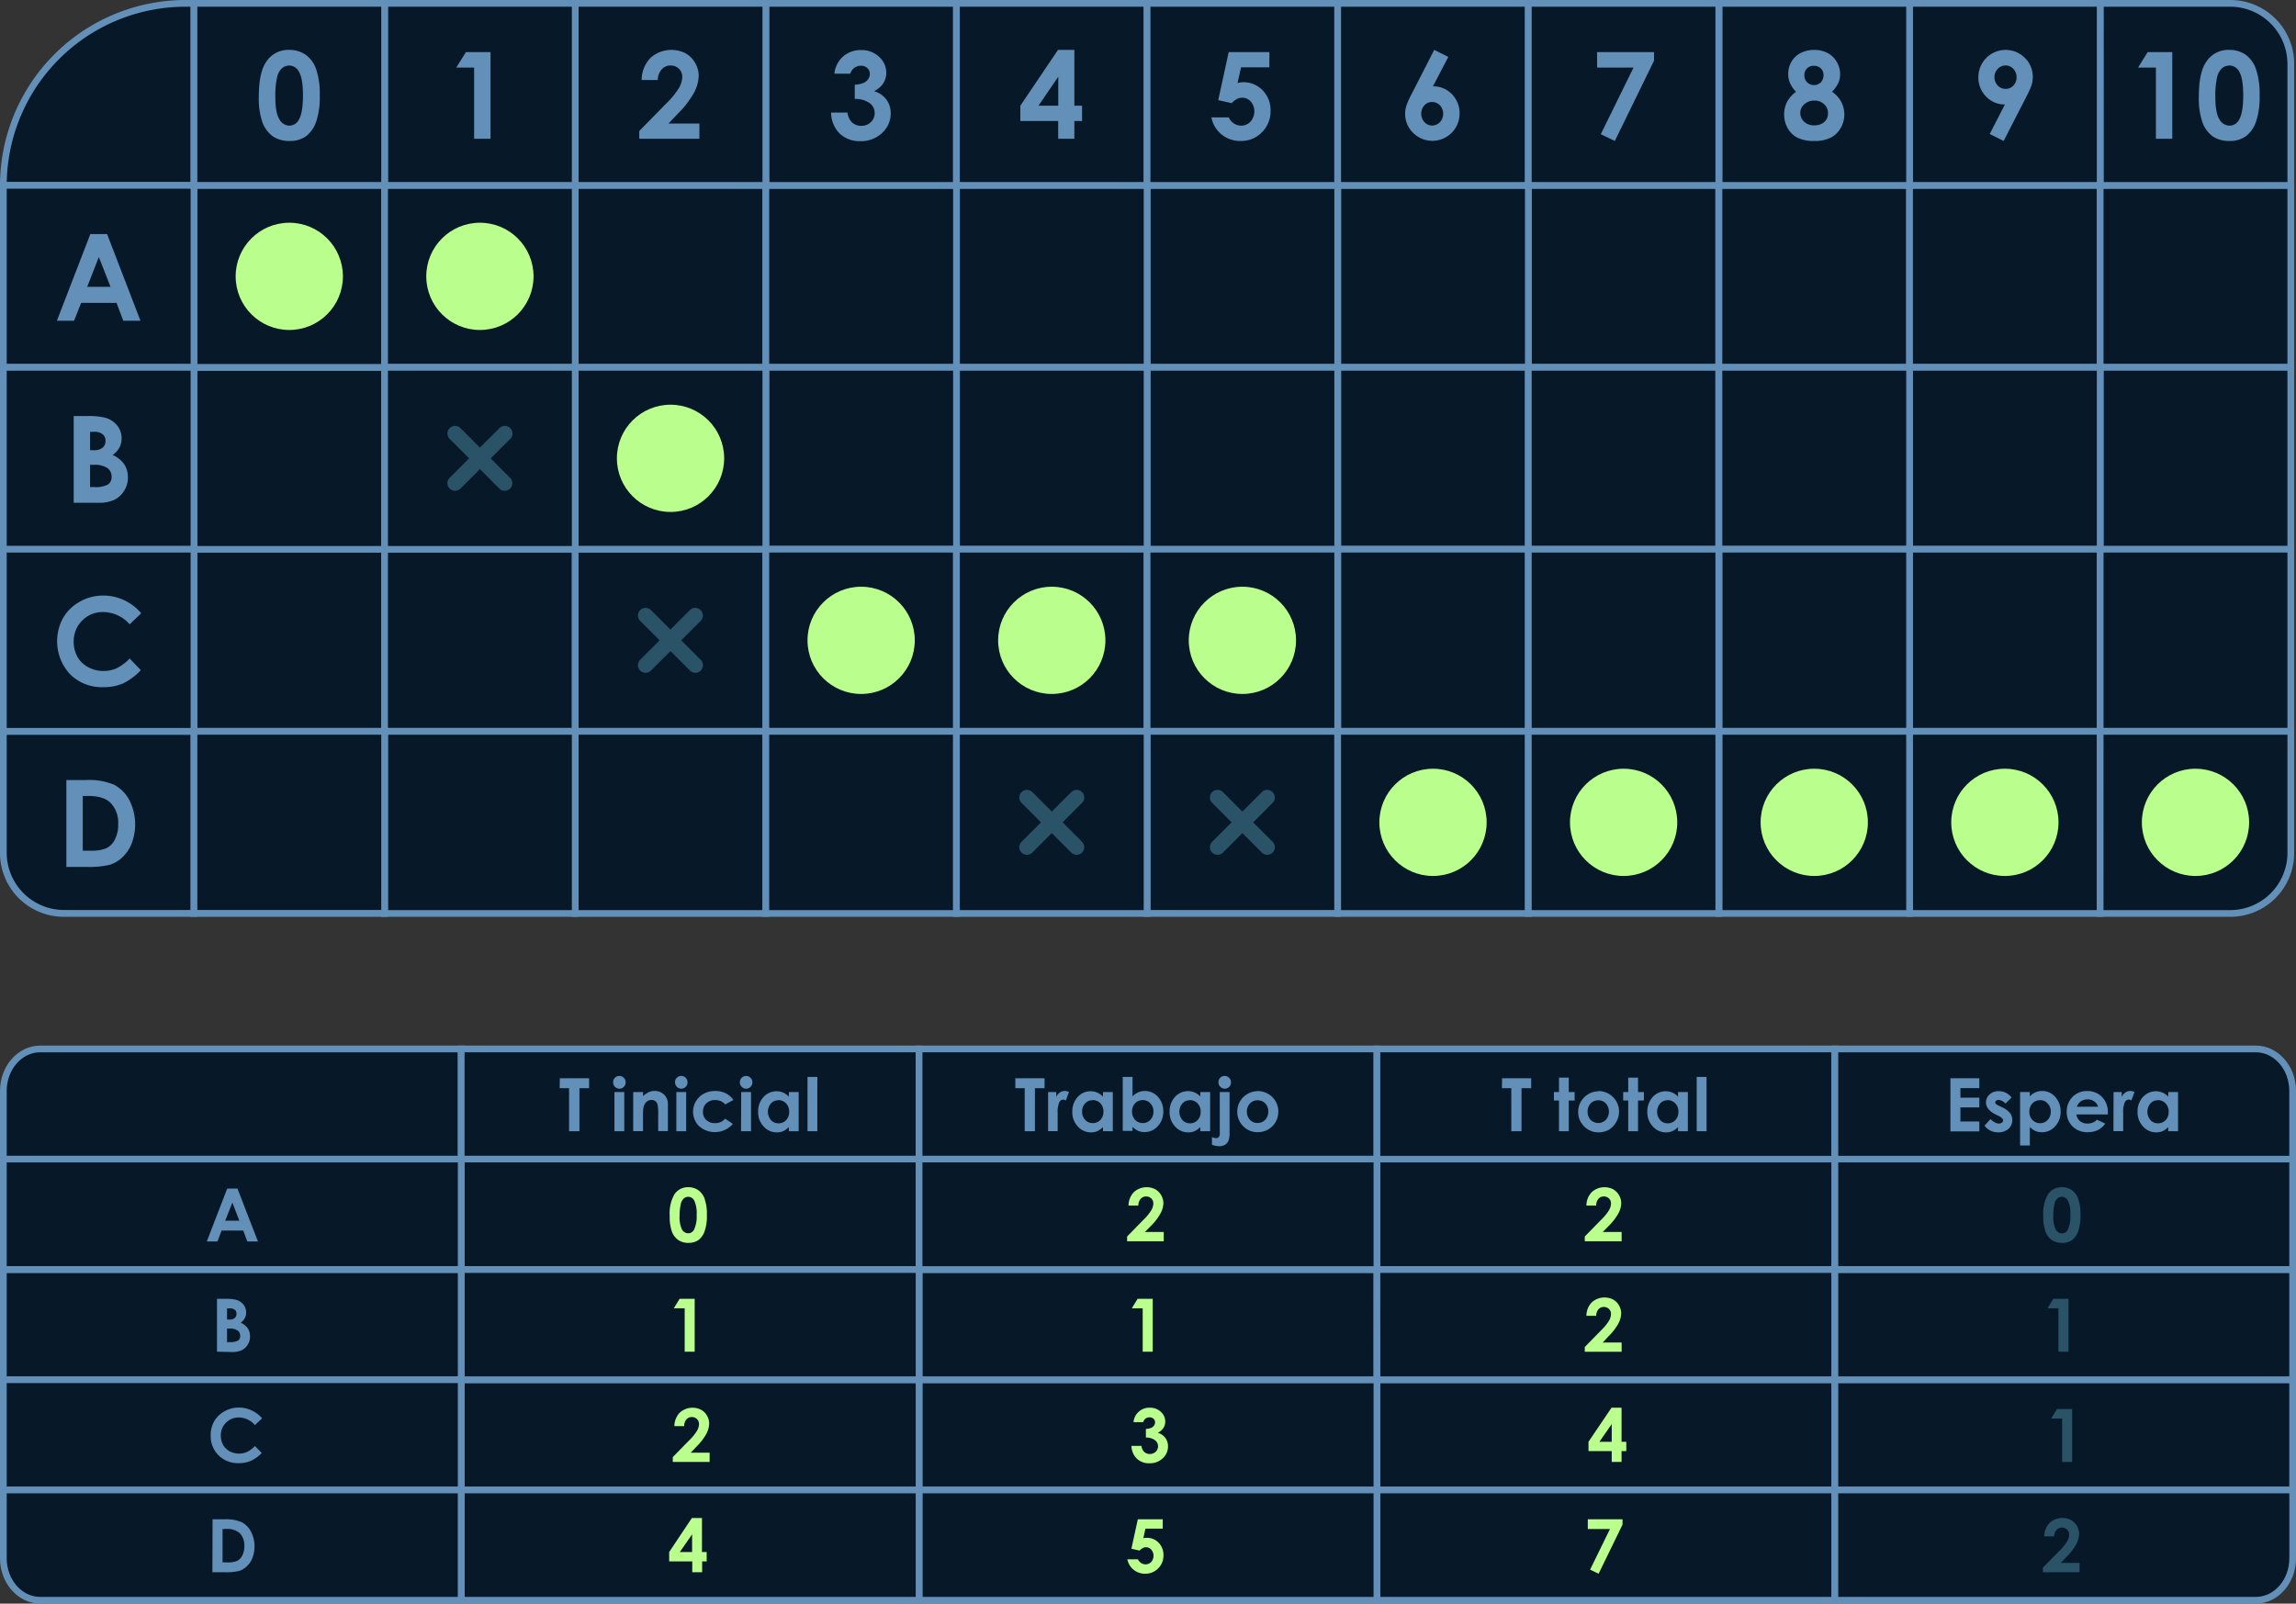 <svg xmlns="http://www.w3.org/2000/svg" viewBox="0 0 560.81 391.8"><rect x="0" y="0" width="560.81" height="391.8" fill="#333333" stroke="none"/><defs><style>.cls-1{fill:#071929;}.cls-2{fill:#6390b8;}.cls-3{fill:#baff8d;}.cls-4{fill:#2a5368;}</style></defs><g id="Capa_2" data-name="Capa 2"><g id="Capa_7" data-name="Capa 7"><rect class="cls-1" x="47.38" y="134.22" width="46.56" height="44.47"/><path class="cls-2" d="M94.76,179.5H46.56V133.4h48.2ZM48.2,177.86H93.12V135H48.2Z"/><rect class="cls-1" x="47.38" y="89.75" width="46.56" height="44.47"/><path class="cls-2" d="M94.76,135H46.56V88.93h48.2ZM48.2,133.4H93.12V90.57H48.2Z"/><rect class="cls-1" x="373.3" y="45.29" width="46.56" height="44.47"/><path class="cls-2" d="M420.68,90.57h-48.2V44.47h48.2Zm-46.56-1.64H419V46.1H374.12Z"/><rect class="cls-1" x="326.74" y="45.29" width="46.56" height="44.47"/><path class="cls-2" d="M374.12,90.57h-48.2V44.47h48.2Zm-46.56-1.64h44.92V46.1H327.56Z"/><rect class="cls-1" x="47.38" y="45.29" width="46.56" height="44.47"/><path class="cls-2" d="M94.76,90.57H46.56V44.47h48.2ZM48.2,88.93H93.12V46.1H48.2Z"/><rect class="cls-1" x="419.86" y="45.29" width="46.56" height="44.47"/><path class="cls-2" d="M467.24,90.57H419V44.47h48.2Zm-46.56-1.64H465.6V46.1H420.68Z"/><rect class="cls-1" x="280.18" y="45.29" width="46.56" height="44.47"/><path class="cls-2" d="M327.56,90.57h-48.2V44.47h48.2ZM281,88.93h44.92V46.1H281Z"/><rect class="cls-1" x="466.42" y="45.29" width="46.56" height="44.47"/><path class="cls-2" d="M513.8,90.57H465.6V44.47h48.2Zm-46.56-1.64h44.92V46.1H467.24Z"/><rect class="cls-1" x="512.98" y="45.29" width="46.56" height="44.47"/><path class="cls-2" d="M560.36,90.57h-48.2V44.47h48.2ZM513.8,88.93h44.92V46.1H513.8Z"/><rect class="cls-1" x="140.5" y="45.29" width="46.56" height="44.47"/><path class="cls-2" d="M187.88,90.57h-48.2V44.47h48.2Zm-46.56-1.64h44.92V46.1H141.32Z"/><rect class="cls-1" x="233.62" y="45.29" width="46.56" height="44.47"/><path class="cls-2" d="M281,90.57H232.8V44.47H281Zm-46.56-1.64h44.92V46.1H234.44Z"/><rect class="cls-1" x="93.94" y="45.29" width="46.56" height="44.47"/><path class="cls-2" d="M141.32,90.57H93.12V44.47h48.2ZM94.76,88.93h44.92V46.1H94.76Z"/><rect class="cls-1" x="187.06" y="45.29" width="46.56" height="44.47"/><path class="cls-2" d="M234.44,90.57h-48.2V44.47h48.2Zm-46.56-1.64H232.8V46.1H187.88Z"/><rect class="cls-1" x="512.98" y="89.75" width="46.56" height="44.47"/><path class="cls-2" d="M560.36,135h-48.2V88.93h48.2ZM513.8,133.4h44.92V90.57H513.8Z"/><rect class="cls-1" x="466.42" y="89.75" width="46.56" height="44.47"/><path class="cls-2" d="M513.8,135H465.6V88.93h48.2Zm-46.56-1.64h44.92V90.57H467.24Z"/><rect class="cls-1" x="326.74" y="89.75" width="46.56" height="44.47"/><path class="cls-2" d="M374.12,135h-48.2V88.93h48.2Zm-46.56-1.64h44.92V90.57H327.56Z"/><rect class="cls-1" x="280.18" y="89.75" width="46.56" height="44.47"/><path class="cls-2" d="M327.56,135h-48.2V88.93h48.2ZM281,133.4h44.92V90.57H281Z"/><rect class="cls-1" x="373.3" y="89.75" width="46.56" height="44.47"/><path class="cls-2" d="M420.68,135h-48.2V88.93h48.2Zm-46.56-1.64H419V90.57H374.12Z"/><rect class="cls-1" x="419.86" y="89.75" width="46.56" height="44.47"/><path class="cls-2" d="M467.24,135H419V88.93h48.2Zm-46.56-1.64H465.6V90.57H420.68Z"/><rect class="cls-1" x="233.62" y="89.75" width="46.56" height="44.47"/><path class="cls-2" d="M281,135H232.8V88.93H281Zm-46.56-1.64h44.92V90.57H234.44Z"/><rect class="cls-1" x="466.42" y="134.22" width="46.56" height="44.47"/><path class="cls-2" d="M513.8,179.5H465.6V133.4h48.2Zm-46.56-1.64h44.92V135H467.24Z"/><rect class="cls-1" x="512.98" y="134.22" width="46.56" height="44.47"/><path class="cls-2" d="M560.36,179.5h-48.2V133.4h48.2Zm-46.56-1.64h44.92V135H513.8Z"/><rect class="cls-1" x="187.06" y="89.75" width="46.56" height="44.47"/><path class="cls-2" d="M234.44,135h-48.2V88.93h48.2Zm-46.56-1.64H232.8V90.57H187.88Z"/><rect class="cls-1" x="93.94" y="134.22" width="46.56" height="44.47"/><path class="cls-2" d="M141.32,179.5H93.12V133.4h48.2Zm-46.56-1.64h44.92V135H94.76Z"/><rect class="cls-1" x="140.5" y="134.22" width="46.56" height="44.47"/><path class="cls-2" d="M187.88,179.5h-48.2V133.4h48.2Zm-46.56-1.64h44.92V135H141.32Z"/><rect class="cls-1" x="140.5" y="89.75" width="46.56" height="44.47"/><path class="cls-2" d="M187.88,135h-48.2V88.93h48.2Zm-46.56-1.64h44.92V90.57H141.32Z"/><rect class="cls-1" x="419.86" y="134.22" width="46.56" height="44.47"/><path class="cls-2" d="M467.24,179.5H419V133.4h48.2Zm-46.56-1.64H465.6V135H420.68Z"/><rect class="cls-1" x="187.06" y="134.22" width="46.56" height="44.47"/><path class="cls-2" d="M234.44,179.5h-48.2V133.4h48.2Zm-46.56-1.64H232.8V135H187.88Z"/><rect class="cls-1" x="93.94" y="89.75" width="46.56" height="44.47"/><path class="cls-2" d="M141.32,135H93.12V88.93h48.2ZM94.76,133.4h44.92V90.57H94.76Z"/><rect class="cls-1" x="326.74" y="134.22" width="46.56" height="44.47"/><path class="cls-2" d="M374.12,179.5h-48.2V133.4h48.2Zm-46.56-1.64h44.92V135H327.56Z"/><rect class="cls-1" x="233.62" y="134.22" width="46.56" height="44.47"/><path class="cls-2" d="M281,179.5H232.8V133.4H281Zm-46.56-1.64h44.92V135H234.44Z"/><rect class="cls-1" x="373.3" y="134.22" width="46.56" height="44.47"/><path class="cls-2" d="M420.68,179.5h-48.2V133.4h48.2Zm-46.56-1.64H419V135H374.12Z"/><rect class="cls-1" x="280.18" y="134.22" width="46.56" height="44.47"/><path class="cls-2" d="M327.56,179.5h-48.2V133.4h48.2ZM281,177.86h44.92V135H281Z"/><rect class="cls-1" x="280.18" y="178.68" width="46.56" height="44.47"/><path class="cls-2" d="M327.56,224h-48.2V177.86h48.2ZM281,222.33h44.92V179.5H281Z"/><rect class="cls-1" x="140.5" y="178.68" width="46.56" height="44.47"/><path class="cls-2" d="M187.88,224h-48.2V177.86h48.2Zm-46.56-1.64h44.92V179.5H141.32Z"/><rect class="cls-1" x="93.94" y="178.68" width="46.56" height="44.47"/><path class="cls-2" d="M141.32,224H93.12V177.86h48.2Zm-46.56-1.64h44.92V179.5H94.76Z"/><rect class="cls-1" x="326.74" y="178.68" width="46.56" height="44.47"/><path class="cls-2" d="M374.12,224h-48.2V177.86h48.2Zm-46.56-1.64h44.92V179.5H327.56Z"/><rect class="cls-1" x="187.06" y="178.68" width="46.56" height="44.47"/><path class="cls-2" d="M234.44,224h-48.2V177.86h48.2Zm-46.56-1.64H232.8V179.5H187.88Z"/><rect class="cls-1" x="466.42" y="178.68" width="46.56" height="44.47"/><path class="cls-2" d="M513.8,224H465.6V177.86h48.2Zm-46.56-1.64h44.92V179.5H467.24Z"/><path class="cls-1" d="M513,178.68v44.47h31.81a14.75,14.75,0,0,0,14.75-14.75V178.68Z"/><path class="cls-2" d="M544.79,224H512.16V177.86h48.2V208.4A15.59,15.59,0,0,1,544.79,224Zm-31-1.64h31a14,14,0,0,0,13.93-13.93V179.5H513.8Z"/><rect class="cls-1" x="419.86" y="178.68" width="46.56" height="44.47"/><path class="cls-2" d="M467.24,224H419V177.86h48.2Zm-46.56-1.64H465.6V179.5H420.68Z"/><rect class="cls-1" x="373.3" y="178.68" width="46.56" height="44.47"/><path class="cls-2" d="M420.68,224h-48.2V177.86h48.2Zm-46.56-1.64H419V179.5H374.12Z"/><rect class="cls-1" x="233.62" y="178.68" width="46.56" height="44.47"/><path class="cls-2" d="M281,224H232.8V177.86H281Zm-46.56-1.64h44.92V179.5H234.44Z"/><path class="cls-1" d="M47.38.82H45.29A44.47,44.47,0,0,0,.82,45.29H47.38Z"/><path class="cls-2" d="M48.2,46.1H0v-.81A45.33,45.33,0,0,1,45.29,0H48.2ZM1.65,44.47H46.56V1.64H45.29A43.68,43.68,0,0,0,1.65,44.47Z"/><rect class="cls-1" x="187.06" y="0.82" width="46.56" height="44.47"/><path class="cls-2" d="M234.44,46.1h-48.2V0h48.2Zm-46.56-1.63H232.8V1.64H187.88Z"/><rect class="cls-1" x="0.82" y="45.29" width="46.56" height="44.47"/><path class="cls-2" d="M48.2,90.57H0V44.47H48.2ZM1.64,88.93H46.56V46.1H1.64Z"/><rect class="cls-1" x="140.5" y="0.82" width="46.56" height="44.47"/><path class="cls-2" d="M187.88,46.1h-48.2V0h48.2Zm-46.56-1.63h44.92V1.64H141.32Z"/><rect class="cls-1" x="93.94" y="0.82" width="46.56" height="44.47"/><path class="cls-2" d="M141.32,46.1H93.12V0h48.2ZM94.76,44.47h44.92V1.64H94.76Z"/><path class="cls-1" d="M.82,178.68V208.4a14.75,14.75,0,0,0,14.75,14.75H47.38V178.68Z"/><path class="cls-2" d="M48.2,224H15.57A15.59,15.59,0,0,1,0,208.4V177.86H48.2ZM1.64,179.5v28.9a14,14,0,0,0,13.93,13.93h31V179.5Z"/><rect class="cls-1" x="47.38" y="178.68" width="46.56" height="44.47"/><path class="cls-2" d="M94.76,224H46.56V177.86h48.2ZM48.2,222.33H93.12V179.5H48.2Z"/><rect class="cls-1" x="0.82" y="89.75" width="46.56" height="44.47"/><path class="cls-2" d="M48.2,135H0V88.93H48.2ZM1.64,133.4H46.56V90.57H1.64Z"/><rect class="cls-1" x="0.82" y="134.22" width="46.56" height="44.47"/><path class="cls-2" d="M48.2,179.5H0V133.4H48.2ZM1.64,177.86H46.56V135H1.64Z"/><rect class="cls-1" x="47.38" y="0.82" width="46.56" height="44.47"/><path class="cls-2" d="M94.76,46.1H46.56V0h48.2ZM48.2,44.47H93.12V1.64H48.2Z"/><rect class="cls-1" x="233.62" y="0.82" width="46.56" height="44.47"/><path class="cls-2" d="M281,46.1H232.8V0H281Zm-46.56-1.63h44.92V1.64H234.44Z"/><path class="cls-1" d="M559.54,45.29V15.57A14.75,14.75,0,0,0,544.79.82H513V45.29Z"/><path class="cls-2" d="M560.36,46.1h-48.2V0h32.63a15.59,15.59,0,0,1,15.57,15.57ZM513.8,44.47h44.92V15.57A14,14,0,0,0,544.79,1.64h-31Z"/><rect class="cls-1" x="466.42" y="0.82" width="46.56" height="44.47"/><path class="cls-2" d="M513.8,46.1H465.6V0h48.2Zm-46.56-1.63h44.92V1.64H467.24Z"/><rect class="cls-1" x="280.18" y="0.82" width="46.56" height="44.47"/><path class="cls-2" d="M327.56,46.1h-48.2V0h48.2ZM281,44.47h44.92V1.64H281Z"/><rect class="cls-1" x="326.74" y="0.82" width="46.56" height="44.47"/><path class="cls-2" d="M374.12,46.1h-48.2V0h48.2Zm-46.56-1.63h44.92V1.64H327.56Z"/><rect class="cls-1" x="419.86" y="0.82" width="46.56" height="44.47"/><path class="cls-2" d="M467.24,46.1H419V0h48.2Zm-46.56-1.63H465.6V1.64H420.68Z"/><rect class="cls-1" x="373.3" y="0.82" width="46.56" height="44.47"/><path class="cls-2" d="M420.68,46.1h-48.2V0h48.2Zm-46.56-1.63H419V1.64H374.12Z"/><path class="cls-2" d="M22.07,57.19h4.09l8.15,21.18H30.12L28.46,74H19.82l-1.73,4.36H13.9Zm2.07,5.61L21.3,70.08H27Z"/><path class="cls-2" d="M18,122.84V101.65h3.33a17.12,17.12,0,0,1,4.24.38,5.65,5.65,0,0,1,3,1.87,4.92,4.92,0,0,1,1.13,3.22,4.72,4.72,0,0,1-.51,2.2,5.61,5.61,0,0,1-1.67,1.85,6.68,6.68,0,0,1,2.83,2.27,5.78,5.78,0,0,1,.89,3.22,6,6,0,0,1-.92,3.25,5.9,5.9,0,0,1-2.38,2.2,9.07,9.07,0,0,1-4,.73Zm4-17.34V110h.88a3.25,3.25,0,0,0,2.19-.62,2.09,2.09,0,0,0,.71-1.68,2,2,0,0,0-.68-1.58A3.09,3.09,0,0,0,23,105.5Zm0,8.06V119h1a6.26,6.26,0,0,0,3.38-.63,2.12,2.12,0,0,0,.88-1.84,2.58,2.58,0,0,0-1-2.17,5.72,5.72,0,0,0-3.41-.79Z"/><path class="cls-2" d="M34.49,149.84l-2.82,2.69a8.73,8.73,0,0,0-6.47-3,7.09,7.09,0,0,0-7.2,7.19,7.63,7.63,0,0,0,.92,3.77A6.61,6.61,0,0,0,21.53,163a7.57,7.57,0,0,0,3.74.93,7.68,7.68,0,0,0,3.21-.65,11.55,11.55,0,0,0,3.19-2.39l2.73,2.85A14.91,14.91,0,0,1,30,167a12.11,12.11,0,0,1-4.77.89,11,11,0,0,1-8.09-3.13A11.84,11.84,0,0,1,15.4,151a10.7,10.7,0,0,1,4.1-4,11.59,11.59,0,0,1,5.76-1.49,12,12,0,0,1,5,1.1A12.16,12.16,0,0,1,34.49,149.84Z"/><path class="cls-2" d="M16.21,190.58H21a15.82,15.82,0,0,1,6.87,1.15,9,9,0,0,1,3.7,3.72A13.09,13.09,0,0,1,32.19,206a9.24,9.24,0,0,1-2.25,3.41,7.87,7.87,0,0,1-3.1,1.87,21.84,21.84,0,0,1-5.78.52H16.21Zm4,3.89v13.37h1.87a9.22,9.22,0,0,0,4-.64,4.8,4.8,0,0,0,2-2.13,7.81,7.81,0,0,0,.79-3.69A7,7,0,0,0,27,196.15q-1.71-1.68-5.46-1.68Z"/><path class="cls-2" d="M113.81,12.72h6V33.91h-4V16.51h-4.36Z"/><path class="cls-2" d="M70.59,12.19a6.94,6.94,0,0,1,4,1.14,7.14,7.14,0,0,1,2.59,3.47,18.51,18.51,0,0,1,.92,6.52,18.48,18.48,0,0,1-.93,6.57,7.41,7.41,0,0,1-2.5,3.45,6.78,6.78,0,0,1-4,1.1,7,7,0,0,1-4-1.11A7.29,7.29,0,0,1,64.14,30a17.79,17.79,0,0,1-.92-6.44c0-3.89.6-6.7,1.8-8.45A6.4,6.4,0,0,1,70.59,12.19Zm.1,3.83a2.77,2.77,0,0,0-1.81.65,4.26,4.26,0,0,0-1.21,2.26,19.58,19.58,0,0,0-.42,4.68q0,4,1,5.55a2.84,2.84,0,0,0,2.48,1.54A2.64,2.64,0,0,0,73,29.24q1-1.75,1-5.88t-.94-5.76A2.78,2.78,0,0,0,70.69,16Z"/><path class="cls-2" d="M160.66,19.55h-3.93a7.74,7.74,0,0,1,2.15-5.4A7.63,7.63,0,0,1,167.41,13a6.12,6.12,0,0,1,2.36,2.35,6.17,6.17,0,0,1,.89,3.12,9.18,9.18,0,0,1-1.08,4.06,22,22,0,0,1-3.92,5.14l-2.38,2.51h7.55v3.73H156.15V32l6.56-6.69a19.55,19.55,0,0,0,3.16-3.86,5.75,5.75,0,0,0,.78-2.65,2.72,2.72,0,0,0-.81-2,2.87,2.87,0,0,0-2.1-.8,2.77,2.77,0,0,0-2.16,1A4,4,0,0,0,160.66,19.55Z"/><path class="cls-2" d="M207.68,18h-3.87a6.4,6.4,0,0,1,1.68-3.77,6.48,6.48,0,0,1,4.86-2,6.17,6.17,0,0,1,4.37,1.65,5.25,5.25,0,0,1,1.76,3.94,4.57,4.57,0,0,1-.77,2.57,5.47,5.47,0,0,1-2.24,1.89,5.68,5.68,0,0,1,3,2,5.47,5.47,0,0,1,1.09,3.38,6.36,6.36,0,0,1-2.11,4.83,7.48,7.48,0,0,1-5.35,2,7,7,0,0,1-5-1.86A7.31,7.31,0,0,1,203,27.5h4a4,4,0,0,0,1.14,2.44,3.23,3.23,0,0,0,2.24.8,3.2,3.2,0,0,0,2.34-.91,3,3,0,0,0,.93-2.22,3,3,0,0,0-1.25-2.43,5.86,5.86,0,0,0-3.62-1V20.7a6.81,6.81,0,0,0,2.17-.45,2.69,2.69,0,0,0,1.11-.93,2.26,2.26,0,0,0,.4-1.26,1.9,1.9,0,0,0-.61-1.43,2.2,2.2,0,0,0-1.58-.57A2.7,2.7,0,0,0,207.68,18Z"/><path class="cls-2" d="M258.42,12.19h4V25.83h1.88v3.73h-1.88v4.35h-3.95V29.56h-9.25V25.83Zm.07,13.64v-7.1l-4.84,7.1Z"/><path class="cls-2" d="M300.12,12.72h9.93v3.73h-6.92l-.86,3.85a4.74,4.74,0,0,1,.71-.15,3.85,3.85,0,0,1,.66-.06,6.4,6.4,0,0,1,4.79,2,6.94,6.94,0,0,1,1.91,5,7.17,7.17,0,0,1-2.11,5.23,7,7,0,0,1-5.14,2.12,7.09,7.09,0,0,1-7.2-5.76h4.23a3.68,3.68,0,0,0,1.29,1.5,3.27,3.27,0,0,0,1.77.52,3.05,3.05,0,0,0,2.27-1,3.76,3.76,0,0,0,.07-4.89,2.8,2.8,0,0,0-3.41-.61,4.83,4.83,0,0,0-1.27,1l-3.28-.73Z"/><path class="cls-2" d="M350.31,12.19l3.44,1.72L350,21.1A6.19,6.19,0,0,1,354.62,23a6.6,6.6,0,0,1,1.89,4.8,6.65,6.65,0,0,1-11.39,4.62,6.45,6.45,0,0,1-1.91-4.58,6.78,6.78,0,0,1,.3-2,20.3,20.3,0,0,1,1.36-3Zm-.5,12.73a2.5,2.5,0,0,0-1.89.81,3.08,3.08,0,0,0,0,4.1,2.48,2.48,0,0,0,1.86.84,2.62,2.62,0,0,0,1.93-.82,3.07,3.07,0,0,0,0-4.12A2.64,2.64,0,0,0,349.81,24.92Z"/><path class="cls-2" d="M390.09,12.72H404v2.12l-9.57,19.6L391,32.79l8-16.28h-8.89Z"/><path class="cls-2" d="M447.48,22.42a6.61,6.61,0,0,1,2.1,8.89,5.89,5.89,0,0,1-2.46,2.34,8.56,8.56,0,0,1-3.93.79,9.13,9.13,0,0,1-4.08-.76,5.79,5.79,0,0,1-2.42-2.29,6.71,6.71,0,0,1-.9-3.46,6.45,6.45,0,0,1,.72-3.05,7.44,7.44,0,0,1,2.19-2.46,6.85,6.85,0,0,1-1.44-2.05,5.64,5.64,0,0,1-.48-2.3,5.87,5.87,0,0,1,.8-3,5.52,5.52,0,0,1,2.24-2.12,7.11,7.11,0,0,1,3.33-.75,6.8,6.8,0,0,1,3.27.76,5.58,5.58,0,0,1,2.22,2.17,5.92,5.92,0,0,1,.82,3,5.27,5.27,0,0,1-.43,2.11A8.17,8.17,0,0,1,447.48,22.42Zm-4.31,2.15a3.54,3.54,0,0,0-2.44.89,2.71,2.71,0,0,0-1,2.11,2.86,2.86,0,0,0,.94,2.17,3.42,3.42,0,0,0,2.46.88,3.53,3.53,0,0,0,2.46-.82,2.77,2.77,0,0,0,.91-2.14,2.86,2.86,0,0,0-.95-2.2A3.34,3.34,0,0,0,443.17,24.57ZM443,16.08a2.18,2.18,0,0,0-1.64.65,2.28,2.28,0,0,0-.64,1.67,2.35,2.35,0,0,0,.68,1.71,2.4,2.4,0,0,0,3.35,0,2.45,2.45,0,0,0,.65-1.76,2.18,2.18,0,0,0-.66-1.65A2.38,2.38,0,0,0,443,16.08Z"/><path class="cls-2" d="M489.4,34.44,486,32.74l3.71-7.22a6.2,6.2,0,0,1-4.59-1.92,6.59,6.59,0,0,1-1.89-4.79,6.65,6.65,0,0,1,11.39-4.63,6.44,6.44,0,0,1,1.9,4.58,6.76,6.76,0,0,1-.29,2,20.77,20.77,0,0,1-1.36,3Zm.51-12.73a2.43,2.43,0,0,0,1.88-.82,2.87,2.87,0,0,0,.77-2,2.9,2.9,0,0,0-.8-2.07,2.53,2.53,0,0,0-1.87-.83,2.61,2.61,0,0,0-1.93.83,2.82,2.82,0,0,0-.8,2.06,2.86,2.86,0,0,0,.78,2A2.6,2.6,0,0,0,489.91,21.71Z"/><path class="cls-2" d="M524.59,12.72h6V33.91h-4V16.51h-4.36Z"/><path class="cls-2" d="M544.45,12.19a6.94,6.94,0,0,1,4,1.14A7.14,7.14,0,0,1,551,16.8a18.51,18.51,0,0,1,.92,6.52,18.48,18.48,0,0,1-.93,6.57,7.41,7.41,0,0,1-2.5,3.45,6.78,6.78,0,0,1-4,1.1,7,7,0,0,1-4-1.11A7.23,7.23,0,0,1,538,30a17.79,17.79,0,0,1-.92-6.44c0-3.89.6-6.7,1.8-8.45A6.4,6.4,0,0,1,544.45,12.19Zm.1,3.83a2.77,2.77,0,0,0-1.81.65,4.26,4.26,0,0,0-1.21,2.26,19.58,19.58,0,0,0-.42,4.68q0,4,1,5.55a2.84,2.84,0,0,0,2.48,1.54,2.64,2.64,0,0,0,2.33-1.46q1-1.75,1-5.88T547,17.6A2.78,2.78,0,0,0,544.55,16Z"/><circle class="cls-3" cx="70.66" cy="67.52" r="13.1"/><circle class="cls-3" cx="117.22" cy="67.52" r="13.1"/><circle class="cls-3" cx="163.78" cy="111.98" r="13.1"/><circle class="cls-3" cx="210.34" cy="156.45" r="13.1"/><circle class="cls-3" cx="256.9" cy="156.45" r="13.1"/><circle class="cls-3" cx="303.46" cy="156.45" r="13.1"/><circle class="cls-3" cx="350.02" cy="200.92" r="13.1"/><circle class="cls-3" cx="396.58" cy="200.92" r="13.1"/><circle class="cls-3" cx="443.14" cy="200.92" r="13.1"/><circle class="cls-3" cx="489.7" cy="200.92" r="13.1"/><circle class="cls-3" cx="536.26" cy="200.92" r="13.1"/><path class="cls-4" d="M124.6,119.37h0a1.87,1.87,0,0,1-2.63,0l-4.75-4.76-4.75,4.76a1.87,1.87,0,0,1-2.63,0h0a1.85,1.85,0,0,1,0-2.63l4.75-4.76-4.75-4.75a1.85,1.85,0,0,1,0-2.63h0a1.87,1.87,0,0,1,2.63,0l4.75,4.76L122,104.6a1.87,1.87,0,0,1,2.63,0h0a1.85,1.85,0,0,1,0,2.63L119.85,112l4.75,4.76A1.85,1.85,0,0,1,124.6,119.37Z"/><path class="cls-4" d="M171.16,163.83h0a1.85,1.85,0,0,1-2.63,0l-4.75-4.75L159,163.83a1.85,1.85,0,0,1-2.63,0h0a1.85,1.85,0,0,1,0-2.63l4.75-4.75-4.75-4.75a1.85,1.85,0,0,1,0-2.63h0a1.85,1.85,0,0,1,2.63,0l4.75,4.75,4.75-4.75a1.85,1.85,0,0,1,2.63,0h0a1.85,1.85,0,0,1,0,2.63l-4.75,4.75,4.75,4.75A1.85,1.85,0,0,1,171.16,163.83Z"/><path class="cls-4" d="M264.28,208.3h0a1.87,1.87,0,0,1-2.63,0l-4.75-4.76-4.75,4.76a1.87,1.87,0,0,1-2.63,0h0a1.85,1.85,0,0,1,0-2.63l4.75-4.75-4.75-4.76a1.85,1.85,0,0,1,0-2.63h0a1.87,1.87,0,0,1,2.63,0l4.75,4.76,4.75-4.76a1.87,1.87,0,0,1,2.63,0h0a1.85,1.85,0,0,1,0,2.63l-4.75,4.76,4.75,4.75A1.85,1.85,0,0,1,264.28,208.3Z"/><path class="cls-4" d="M310.84,208.3h0a1.87,1.87,0,0,1-2.63,0l-4.75-4.76-4.75,4.76a1.87,1.87,0,0,1-2.63,0h0a1.85,1.85,0,0,1,0-2.63l4.75-4.75-4.75-4.76a1.85,1.85,0,0,1,0-2.63h0a1.87,1.87,0,0,1,2.63,0l4.75,4.76,4.75-4.76a1.87,1.87,0,0,1,2.63,0h0a1.85,1.85,0,0,1,0,2.63l-4.75,4.76,4.75,4.75A1.85,1.85,0,0,1,310.84,208.3Z"/><rect class="cls-1" x="336.32" y="283.22" width="111.83" height="26.94"/><path class="cls-2" d="M449,311H335.5V282.4H449Zm-111.84-1.64h110.2V284H337.14Z"/><path class="cls-1" d="M112.65,256.28H9.82c-5,0-9,4.59-9,10.24v16.7H112.65Z"/><path class="cls-2" d="M113.47,284H0V266.52c0-6.1,4.41-11.06,9.82-11.06H113.47ZM1.64,282.4H111.83V257.1H9.82c-4.51,0-8.18,4.23-8.18,9.42Z"/><rect class="cls-1" x="112.65" y="256.28" width="111.83" height="26.94"/><path class="cls-2" d="M225.31,284H111.83V255.46H225.31ZM113.47,282.4h110.2V257.1H113.47Z"/><rect class="cls-1" x="224.49" y="256.28" width="111.83" height="26.94"/><path class="cls-2" d="M337.14,284H223.67V255.46H337.14ZM225.31,282.4H335.5V257.1H225.31Z"/><rect class="cls-1" x="336.32" y="256.28" width="111.83" height="26.94"/><path class="cls-2" d="M449,284H335.5V255.46H449ZM337.14,282.4h110.2V257.1H337.14Z"/><rect class="cls-1" x="336.32" y="337.1" width="111.83" height="26.94"/><path class="cls-2" d="M449,364.86H335.5V336.28H449Zm-111.84-1.64h110.2v-25.3H337.14Z"/><rect class="cls-1" x="224.49" y="337.1" width="111.83" height="26.94"/><path class="cls-2" d="M337.14,364.86H223.67V336.28H337.14Zm-111.83-1.64H335.5v-25.3H225.31Z"/><rect class="cls-1" x="112.65" y="283.22" width="111.83" height="26.94"/><path class="cls-2" d="M225.31,311H111.83V282.4H225.31Zm-111.84-1.64h110.2V284H113.47Z"/><rect class="cls-1" x="224.49" y="310.16" width="111.83" height="26.94"/><path class="cls-2" d="M337.14,337.92H223.67V309.34H337.14Zm-111.83-1.64H335.5V311H225.31Z"/><rect class="cls-1" x="224.49" y="283.22" width="111.83" height="26.94"/><path class="cls-2" d="M337.14,311H223.67V282.4H337.14Zm-111.83-1.64H335.5V284H225.31Z"/><rect class="cls-1" x="112.65" y="337.1" width="111.83" height="26.94"/><path class="cls-2" d="M225.31,364.86H111.83V336.28H225.31Zm-111.84-1.64h110.2v-25.3H113.47Z"/><rect class="cls-1" x="112.65" y="310.16" width="111.83" height="26.94"/><path class="cls-2" d="M225.31,337.92H111.83V309.34H225.31Zm-111.84-1.64h110.2V311H113.47Z"/><rect class="cls-1" x="336.32" y="310.16" width="111.83" height="26.94"/><path class="cls-2" d="M449,337.92H335.5V309.34H449Zm-111.84-1.64h110.2V311H337.14Z"/><rect class="cls-1" x="336.32" y="364.04" width="111.83" height="26.94"/><path class="cls-2" d="M449,391.8H335.5V363.22H449Zm-111.84-1.64h110.2v-25.3H337.14Z"/><rect class="cls-1" x="448.16" y="337.1" width="111.83" height="26.94"/><path class="cls-2" d="M560.81,364.86H447.34V336.28H560.81ZM449,363.22H559.17v-25.3H449Z"/><path class="cls-1" d="M448.16,391H551c5,0,9-4.58,9-10.24V364H448.16Z"/><path class="cls-2" d="M551,391.8H447.34V363.22H560.81v17.52C560.81,386.84,556.41,391.8,551,391.8Zm-102-1.64H551c4.51,0,8.18-4.22,8.18-9.42V364.86H449Z"/><rect class="cls-1" x="448.16" y="310.16" width="111.83" height="26.94"/><path class="cls-2" d="M560.81,337.92H447.34V309.34H560.81ZM449,336.28H559.17V311H449Z"/><rect class="cls-1" x="448.16" y="283.22" width="111.83" height="26.94"/><path class="cls-2" d="M560.81,311H447.34V282.4H560.81ZM449,309.34H559.17V284H449Z"/><path class="cls-1" d="M448.16,256.28v26.94H560v-16.7c0-5.65-4-10.24-9-10.24Z"/><path class="cls-2" d="M560.81,284H447.34V255.46H551c5.42,0,9.82,5,9.82,11.06ZM449,282.4H559.17V266.52c0-5.19-3.67-9.42-8.18-9.42H449Z"/><rect class="cls-1" x="224.49" y="364.04" width="111.83" height="26.94"/><path class="cls-2" d="M337.14,391.8H223.67V363.22H337.14Zm-111.83-1.64H335.5v-25.3H225.31Z"/><rect class="cls-1" x="0.82" y="310.16" width="111.83" height="26.94"/><path class="cls-2" d="M113.47,337.92H0V309.34H113.47ZM1.64,336.28H111.83V311H1.64Z"/><rect class="cls-1" x="0.82" y="337.1" width="111.83" height="26.94"/><path class="cls-2" d="M113.47,364.86H0V336.28H113.47ZM1.64,363.22H111.83v-25.3H1.64Z"/><rect class="cls-1" x="0.82" y="283.22" width="111.83" height="26.94"/><path class="cls-2" d="M113.47,311H0V282.4H113.47ZM1.64,309.34H111.83V284H1.64Z"/><rect class="cls-1" x="112.65" y="364.04" width="111.83" height="26.94"/><path class="cls-2" d="M225.31,391.8H111.83V363.22H225.31Zm-111.84-1.64h110.2v-25.3H113.47Z"/><path class="cls-1" d="M.82,364v16.7c0,5.66,4,10.24,9,10.24H112.65V364Z"/><path class="cls-2" d="M113.47,391.8H9.82c-5.41,0-9.82-5-9.82-11.06V363.22H113.47ZM1.64,364.86v15.88c0,5.2,3.67,9.42,8.18,9.42h102v-25.3Z"/><path class="cls-2" d="M136.74,263.45h7.15v2.42h-2.36v10.51H139V265.87h-2.3Z"/><path class="cls-2" d="M151.28,262.88a1.5,1.5,0,0,1,1.09.45,1.54,1.54,0,0,1,.45,1.11,1.48,1.48,0,0,1-.45,1.09,1.42,1.42,0,0,1-1.07.46,1.5,1.5,0,0,1-1.09-.46,1.57,1.57,0,0,1-.45-1.13,1.47,1.47,0,0,1,.45-1.08A1.43,1.43,0,0,1,151.28,262.88Zm-1.2,3.93h2.4v9.57h-2.4Z"/><path class="cls-2" d="M154.66,266.81h2.4v1a5.56,5.56,0,0,1,1.48-1,3.55,3.55,0,0,1,1.36-.27,3.29,3.29,0,0,1,2.41,1,3.38,3.38,0,0,1,.83,2.5v6.32h-2.37v-4.19a11,11,0,0,0-.15-2.28,1.5,1.5,0,0,0-.54-.85,1.47,1.47,0,0,0-.94-.3,1.8,1.8,0,0,0-1.25.49,2.59,2.59,0,0,0-.72,1.35,10.69,10.69,0,0,0-.11,1.94v3.84h-2.4Z"/><path class="cls-2" d="M166.4,262.88a1.47,1.47,0,0,1,1.08.45,1.54,1.54,0,0,1,.45,1.11,1.47,1.47,0,0,1-.44,1.09,1.44,1.44,0,0,1-1.07.46,1.49,1.49,0,0,1-1.09-.46,1.57,1.57,0,0,1-.45-1.13,1.5,1.5,0,0,1,1.52-1.52Zm-1.2,3.93h2.4v9.57h-2.4Z"/><path class="cls-2" d="M179.14,268.75l-2,1.09A3.26,3.26,0,0,0,176,269a3.41,3.41,0,0,0-1.29-.23,3,3,0,0,0-2.18.8,2.76,2.76,0,0,0-.83,2.06,2.65,2.65,0,0,0,.8,2,2.9,2.9,0,0,0,2.11.77,3,3,0,0,0,2.5-1.09l1.9,1.29a5.84,5.84,0,0,1-8.3.51,5,5,0,0,1,1.21-7.9,5.82,5.82,0,0,1,2.78-.66,5.76,5.76,0,0,1,2.56.56A4.89,4.89,0,0,1,179.14,268.75Z"/><path class="cls-2" d="M182.24,262.88a1.47,1.47,0,0,1,1.08.45,1.54,1.54,0,0,1,.45,1.11,1.51,1.51,0,0,1-.44,1.09,1.44,1.44,0,0,1-1.07.46,1.49,1.49,0,0,1-1.09-.46,1.54,1.54,0,0,1-.46-1.13,1.52,1.52,0,0,1,1.53-1.52Zm-1.2,3.93h2.4v9.57H181Z"/><path class="cls-2" d="M192.68,266.81h2.4v9.57h-2.4v-1a4.76,4.76,0,0,1-1.41,1,4,4,0,0,1-1.53.29,4.25,4.25,0,0,1-3.21-1.44,5,5,0,0,1-1.35-3.57,5.13,5.13,0,0,1,1.31-3.63,4.27,4.27,0,0,1,4.79-1.09,4.45,4.45,0,0,1,1.4,1Zm-2.53,2a2.43,2.43,0,0,0-1.85.79,3.14,3.14,0,0,0,0,4.05,2.4,2.4,0,0,0,1.84.8,2.49,2.49,0,0,0,1.88-.78,2.91,2.91,0,0,0,.74-2.06,2.83,2.83,0,0,0-.74-2A2.54,2.54,0,0,0,190.15,268.78Z"/><path class="cls-2" d="M197.24,263.12h2.4v13.26h-2.4Z"/><path class="cls-2" d="M248,263.45h7.14v2.42h-2.35v10.51h-2.5V265.87H248Z"/><path class="cls-2" d="M256,266.81h2V268a2.48,2.48,0,0,1,.89-1.08,2.1,2.1,0,0,1,1.21-.37,2.31,2.31,0,0,1,1,.24l-.75,2.07a1.64,1.64,0,0,0-.69-.21,1.1,1.1,0,0,0-.94.68,6.39,6.39,0,0,0-.38,2.69v4.34H256Z"/><path class="cls-2" d="M269.41,266.81h2.4v9.57h-2.4v-1a4.76,4.76,0,0,1-1.41,1,4,4,0,0,1-1.53.29,4.25,4.25,0,0,1-3.2-1.44,5,5,0,0,1-1.35-3.57,5.16,5.16,0,0,1,1.3-3.63,4.17,4.17,0,0,1,3.18-1.41,4.22,4.22,0,0,1,1.62.32,4.42,4.42,0,0,1,1.39,1Zm-2.52,2a2.41,2.41,0,0,0-1.85.79,2.82,2.82,0,0,0-.73,2,2.88,2.88,0,0,0,.74,2,2.42,2.42,0,0,0,1.85.8,2.47,2.47,0,0,0,1.87-.78,2.87,2.87,0,0,0,.75-2.06,2.8,2.8,0,0,0-.75-2A2.5,2.5,0,0,0,266.89,268.78Z"/><path class="cls-2" d="M276.62,263.12v4.75a4.38,4.38,0,0,1,1.41-1,4.27,4.27,0,0,1,4.79,1.09,5.13,5.13,0,0,1,1.31,3.63,5,5,0,0,1-1.35,3.57,4.25,4.25,0,0,1-3.21,1.44,4.14,4.14,0,0,1-1.54-.29,4.76,4.76,0,0,1-1.41-1v1h-2.38V263.12Zm2.52,5.66a2.53,2.53,0,0,0-1.88.77,2.8,2.8,0,0,0-.75,2,2.87,2.87,0,0,0,.75,2.06,2.5,2.5,0,0,0,1.88.78,2.42,2.42,0,0,0,1.85-.8,2.84,2.84,0,0,0,.75-2,2.78,2.78,0,0,0-.74-2A2.42,2.42,0,0,0,279.14,268.78Z"/><path class="cls-2" d="M293.18,266.81h2.4v9.57h-2.4v-1a4.76,4.76,0,0,1-1.41,1,4,4,0,0,1-1.53.29,4.25,4.25,0,0,1-3.21-1.44,5,5,0,0,1-1.35-3.57A5.17,5.17,0,0,1,287,268a4.27,4.27,0,0,1,4.79-1.09,4.34,4.34,0,0,1,1.4,1Zm-2.52,2a2.4,2.4,0,0,0-1.85.79,3.12,3.12,0,0,0,0,4.05,2.4,2.4,0,0,0,1.84.8,2.49,2.49,0,0,0,1.88-.78,2.86,2.86,0,0,0,.74-2.06,2.79,2.79,0,0,0-.74-2A2.52,2.52,0,0,0,290.66,268.78Z"/><path class="cls-2" d="M297.93,266.81h2.4v9.88a5.81,5.81,0,0,1-.27,2,2.14,2.14,0,0,1-.84,1,2.63,2.63,0,0,1-1.4.36,5.81,5.81,0,0,1-1.79-.36v-1.89a2.31,2.31,0,0,0,1,.27.84.84,0,0,0,.68-.27,1.56,1.56,0,0,0,.23-1Zm1.2-3.93a1.48,1.48,0,0,1,1.09.45,1.52,1.52,0,0,1,.45,1.11,1.51,1.51,0,0,1-2.61,1.08,1.55,1.55,0,0,1-.45-1.12,1.5,1.5,0,0,1,1.52-1.52Z"/><path class="cls-2" d="M307.17,266.57a5.05,5.05,0,0,1,2.54.67,4.84,4.84,0,0,1,1.86,1.84,4.89,4.89,0,0,1,.67,2.51,5,5,0,0,1-.67,2.53,4.9,4.9,0,0,1-1.83,1.84,5.11,5.11,0,0,1-2.56.66,4.79,4.79,0,0,1-3.51-1.46,4.87,4.87,0,0,1-1.46-3.56,5,5,0,0,1,5-5Zm0,2.26a2.44,2.44,0,0,0-1.86.77,2.76,2.76,0,0,0-.75,2,2.83,2.83,0,0,0,.74,2,2.47,2.47,0,0,0,1.86.77,2.5,2.5,0,0,0,1.88-.78,2.84,2.84,0,0,0,.74-2,2.78,2.78,0,0,0-.73-2A2.49,2.49,0,0,0,307.21,268.83Z"/><path class="cls-2" d="M366.89,263.45H374v2.42h-2.36v10.51h-2.5V265.87h-2.29Z"/><path class="cls-2" d="M380.79,263.29h2.39v3.52h1.43v2.07h-1.43v7.5h-2.39v-7.5h-1.24v-2.07h1.24Z"/><path class="cls-2" d="M390.38,266.57a5.09,5.09,0,0,1,2.55.67,5,5,0,0,1,1.85,6.88A4.9,4.9,0,0,1,393,276a5.09,5.09,0,0,1-2.56.66,4.79,4.79,0,0,1-3.51-1.46,4.86,4.86,0,0,1-1.45-3.56,5,5,0,0,1,4.95-5Zm0,2.26a2.47,2.47,0,0,0-1.86.77,2.76,2.76,0,0,0-.74,2,2.83,2.83,0,0,0,.73,2,2.64,2.64,0,0,0,3.74,0,3.08,3.08,0,0,0,0-4A2.48,2.48,0,0,0,390.42,268.83Z"/><path class="cls-2" d="M397.7,263.29h2.4v3.52h1.43v2.07H400.1v7.5h-2.4v-7.5h-1.23v-2.07h1.23Z"/><path class="cls-2" d="M409.87,266.81h2.4v9.57h-2.4v-1a4.76,4.76,0,0,1-1.41,1,4,4,0,0,1-1.53.29,4.25,4.25,0,0,1-3.21-1.44,5,5,0,0,1-1.35-3.57,5.17,5.17,0,0,1,1.31-3.63,4.27,4.27,0,0,1,4.79-1.09,4.34,4.34,0,0,1,1.4,1Zm-2.52,2a2.4,2.4,0,0,0-1.85.79,3.12,3.12,0,0,0,0,4.05,2.4,2.4,0,0,0,1.84.8,2.49,2.49,0,0,0,1.88-.78,2.86,2.86,0,0,0,.74-2.06,2.79,2.79,0,0,0-.74-2A2.52,2.52,0,0,0,407.35,268.78Z"/><path class="cls-2" d="M414.43,263.12h2.4v13.26h-2.4Z"/><path class="cls-2" d="M476.4,263.45h7.06v2.4h-4.62v2.34h4.62v2.37h-4.62V274h4.62v2.42H476.4Z"/><path class="cls-2" d="M491.34,268.15l-1.49,1.48a2.52,2.52,0,0,0-1.64-.89,1,1,0,0,0-.63.17.52.52,0,0,0-.23.43.56.56,0,0,0,.14.35,2.82,2.82,0,0,0,.72.45l.88.43A5.28,5.28,0,0,1,491,272a2.91,2.91,0,0,1-.42,3.8,3.57,3.57,0,0,1-2.51.85,4,4,0,0,1-3.34-1.63l1.48-1.61a3.29,3.29,0,0,0,1,.79,2.08,2.08,0,0,0,1,.31,1.24,1.24,0,0,0,.77-.23.67.67,0,0,0,.29-.53q0-.56-1.05-1.08l-.81-.4c-1.54-.78-2.32-1.76-2.32-2.93a2.53,2.53,0,0,1,.88-1.94,3.15,3.15,0,0,1,2.23-.8,4,4,0,0,1,1.76.4A4,4,0,0,1,491.34,268.15Z"/><path class="cls-2" d="M495.79,266.81v1.06a4.45,4.45,0,0,1,1.4-1,4.22,4.22,0,0,1,1.62-.32A4.17,4.17,0,0,1,502,268a5.13,5.13,0,0,1,1.31,3.63,5,5,0,0,1-1.35,3.57,4.25,4.25,0,0,1-3.21,1.44,4.14,4.14,0,0,1-1.54-.29,4.76,4.76,0,0,1-1.41-1v4.51h-2.38V266.81Zm2.52,2a2.52,2.52,0,0,0-1.88.77,2.8,2.8,0,0,0-.75,2,2.87,2.87,0,0,0,.75,2.06,2.49,2.49,0,0,0,1.88.78,2.42,2.42,0,0,0,1.85-.8,2.84,2.84,0,0,0,.75-2,2.78,2.78,0,0,0-.74-2A2.42,2.42,0,0,0,498.31,268.78Z"/><path class="cls-2" d="M514.87,272.29h-7.71a2.56,2.56,0,0,0,.89,1.62,2.82,2.82,0,0,0,1.85.6,3.17,3.17,0,0,0,2.31-.94l2,.95a4.82,4.82,0,0,1-1.82,1.59,5.66,5.66,0,0,1-2.5.51,5,5,0,0,1-3.67-1.42,4.82,4.82,0,0,1-1.41-3.55,5,5,0,0,1,1.41-3.64,4.75,4.75,0,0,1,3.54-1.44,4.92,4.92,0,0,1,3.67,1.44,5.22,5.22,0,0,1,1.42,3.82Zm-2.4-1.89a2.4,2.4,0,0,0-.94-1.3,2.68,2.68,0,0,0-1.62-.5,2.83,2.83,0,0,0-1.76.56,3.09,3.09,0,0,0-.88,1.24Z"/><path class="cls-2" d="M516.25,266.81h2V268a2.55,2.55,0,0,1,.89-1.08,2.14,2.14,0,0,1,1.22-.37,2.27,2.27,0,0,1,1,.24l-.75,2.07a1.64,1.64,0,0,0-.69-.21,1.11,1.11,0,0,0-.94.68,6.39,6.39,0,0,0-.38,2.69v4.34h-2.38Z"/><path class="cls-2" d="M529.62,266.81H532v9.57h-2.4v-1a4.6,4.6,0,0,1-1.4,1,4.1,4.1,0,0,1-1.54.29,4.25,4.25,0,0,1-3.2-1.44,5,5,0,0,1-1.35-3.57,5.13,5.13,0,0,1,1.31-3.63,4.27,4.27,0,0,1,4.79-1.09,4.31,4.31,0,0,1,1.39,1Zm-2.52,2a2.43,2.43,0,0,0-1.85.79,3.14,3.14,0,0,0,0,4.05,2.4,2.4,0,0,0,1.84.8,2.5,2.5,0,0,0,1.88-.78,2.91,2.91,0,0,0,.74-2.06,2.83,2.83,0,0,0-.74-2A2.54,2.54,0,0,0,527.1,268.78Z"/><path class="cls-2" d="M55.5,290.39H58l5,12.92H60.41l-1-2.66H54.12l-1,2.66H50.51Zm1.26,3.42L55,298.25h3.46Z"/><path class="cls-2" d="M53,330.25V317.33h2a10.7,10.7,0,0,1,2.58.22,3.48,3.48,0,0,1,1.85,1.15,3,3,0,0,1,.69,2,2.88,2.88,0,0,1-.32,1.34,3.38,3.38,0,0,1-1,1.13,4,4,0,0,1,1.72,1.38,3.44,3.44,0,0,1,.55,2,3.64,3.64,0,0,1-.57,2,3.52,3.52,0,0,1-1.45,1.34,5.51,5.51,0,0,1-2.45.44Zm2.46-10.58v2.73H56a2,2,0,0,0,1.34-.38,1.29,1.29,0,0,0,.43-1,1.19,1.19,0,0,0-.41-1,1.89,1.89,0,0,0-1.26-.36Zm0,4.92v3.32h.62a3.81,3.81,0,0,0,2.07-.39,1.31,1.31,0,0,0,.53-1.12,1.57,1.57,0,0,0-.63-1.32,3.45,3.45,0,0,0-2.08-.49Z"/><path class="cls-2" d="M64,346.54l-1.73,1.64a5.31,5.31,0,0,0-3.95-1.86,4.34,4.34,0,0,0-4.39,4.39,4.69,4.69,0,0,0,.56,2.3,4.07,4.07,0,0,0,1.59,1.57,4.92,4.92,0,0,0,4.24.17,6.69,6.69,0,0,0,1.95-1.45L63.93,355a9.11,9.11,0,0,1-2.7,1.94,7.4,7.4,0,0,1-2.91.54,6.72,6.72,0,0,1-4.94-1.91,6.63,6.63,0,0,1-1.92-4.9,6.74,6.74,0,0,1,.87-3.44,6.57,6.57,0,0,1,2.51-2.42,7.07,7.07,0,0,1,3.51-.91,7.51,7.51,0,0,1,5.64,2.6Z"/><path class="cls-2" d="M51.92,371.2h2.92a9.72,9.72,0,0,1,4.19.7,5.53,5.53,0,0,1,2.25,2.27,7.95,7.95,0,0,1,.39,6.43,5.6,5.6,0,0,1-1.37,2.07,4.82,4.82,0,0,1-1.89,1.15,13.56,13.56,0,0,1-3.53.31h-3Zm2.44,2.38v8.15h1.15a5.91,5.91,0,0,0,2.45-.38A3,3,0,0,0,59.2,380a4.8,4.8,0,0,0,.48-2.25,4.26,4.26,0,0,0-1.15-3.19,4.61,4.61,0,0,0-3.33-1Z"/><path class="cls-3" d="M168.08,290.06a4.22,4.22,0,0,1,2.44.7,4.39,4.39,0,0,1,1.58,2.12,11.31,11.31,0,0,1,.56,4,11.18,11.18,0,0,1-.57,4,4.5,4.5,0,0,1-1.52,2.11,4.11,4.11,0,0,1-2.42.67,4.26,4.26,0,0,1-2.45-.68,4.44,4.44,0,0,1-1.56-2,10.92,10.92,0,0,1-.56-3.93,9.35,9.35,0,0,1,1.1-5.16A3.91,3.91,0,0,1,168.08,290.06Zm.06,2.34a1.67,1.67,0,0,0-1.11.4,2.6,2.6,0,0,0-.74,1.37A12.15,12.15,0,0,0,166,297a6.9,6.9,0,0,0,.58,3.39,1.75,1.75,0,0,0,1.52.93,1.6,1.6,0,0,0,1.42-.88,7.49,7.49,0,0,0,.64-3.59,7.36,7.36,0,0,0-.58-3.51A1.69,1.69,0,0,0,168.14,292.4Z"/><path class="cls-3" d="M166,317.33h3.68v12.92h-2.44V319.64h-2.66Z"/><path class="cls-3" d="M167.12,348.43h-2.4a4.78,4.78,0,0,1,1.32-3.29,4.63,4.63,0,0,1,5.2-.7,3.66,3.66,0,0,1,1.44,1.43,3.76,3.76,0,0,1,.54,1.9,5.7,5.7,0,0,1-.65,2.48,13.62,13.62,0,0,1-2.4,3.14l-1.45,1.53h4.61v2.27h-9V356l4-4.08a11.77,11.77,0,0,0,1.93-2.36,3.48,3.48,0,0,0,.48-1.61,1.67,1.67,0,0,0-.5-1.24,1.72,1.72,0,0,0-1.28-.49,1.7,1.7,0,0,0-1.31.59A2.44,2.44,0,0,0,167.12,348.43Z"/><path class="cls-3" d="M169,370.88h2.46v8.32h1.15v2.28H171.5v2.65h-2.41v-2.65h-5.64V379.2Zm.05,8.32v-4.33l-3,4.33Z"/><path class="cls-3" d="M278.05,294.55h-2.4a4.73,4.73,0,0,1,1.31-3.29,4.64,4.64,0,0,1,5.21-.7,4,4,0,0,1,2,3.33,5.58,5.58,0,0,1-.66,2.48,13.25,13.25,0,0,1-2.39,3.14L279.65,301h4.6v2.27H275.3v-1.17l4-4.08a12.14,12.14,0,0,0,1.93-2.36,3.48,3.48,0,0,0,.48-1.61,1.68,1.68,0,0,0-.5-1.24,1.77,1.77,0,0,0-1.28-.49,1.7,1.7,0,0,0-1.32.59A2.44,2.44,0,0,0,278.05,294.55Z"/><path class="cls-3" d="M277.87,317.33h3.69v12.92h-2.45V319.64h-2.66Z"/><path class="cls-3" d="M279.24,347.46h-2.37a3.85,3.85,0,0,1,4-3.52,3.78,3.78,0,0,1,2.67,1,3.17,3.17,0,0,1,1.08,2.4,2.81,2.81,0,0,1-.47,1.57,3.33,3.33,0,0,1-1.37,1.15,3.51,3.51,0,0,1,1.84,1.23,3.33,3.33,0,0,1,.67,2.06,3.88,3.88,0,0,1-1.29,2.95,4.54,4.54,0,0,1-3.27,1.21,4.23,4.23,0,0,1-3.06-1.14,4.45,4.45,0,0,1-1.3-3.1h2.43a2.46,2.46,0,0,0,.7,1.49,2.13,2.13,0,0,0,2.79-.06,1.86,1.86,0,0,0-.19-2.84,3.59,3.59,0,0,0-2.21-.63v-2.11a3.77,3.77,0,0,0,1.32-.27,1.67,1.67,0,0,0,.68-.57,1.34,1.34,0,0,0,.24-.76,1.13,1.13,0,0,0-.37-.88,1.35,1.35,0,0,0-1-.35,1.51,1.51,0,0,0-1,.33A1.54,1.54,0,0,0,279.24,347.46Z"/><path class="cls-3" d="M277.92,371.2H284v2.28h-4.22l-.52,2.35.43-.1.4,0a3.89,3.89,0,0,1,2.92,1.2,4.23,4.23,0,0,1,1.17,3.08,4.32,4.32,0,0,1-1.29,3.18,4.23,4.23,0,0,1-3.13,1.3,4.34,4.34,0,0,1-4.4-3.52h2.59a2.18,2.18,0,0,0,.79.92,1.91,1.91,0,0,0,1.07.31,1.83,1.83,0,0,0,1.39-.59,2.29,2.29,0,0,0,0-3,1.71,1.71,0,0,0-1.29-.58,1.64,1.64,0,0,0-.79.21,2.74,2.74,0,0,0-.77.6l-2-.45Z"/><path class="cls-3" d="M389.88,294.55h-2.39a4.73,4.73,0,0,1,1.31-3.29,4.63,4.63,0,0,1,5.2-.7,4,4,0,0,1,2,3.33,5.56,5.56,0,0,1-.65,2.48,13.62,13.62,0,0,1-2.4,3.14L391.48,301h4.61v2.27h-9v-1.17l4-4.08a11.77,11.77,0,0,0,1.93-2.36,3.48,3.48,0,0,0,.48-1.61,1.64,1.64,0,0,0-.5-1.24,1.75,1.75,0,0,0-1.27-.49,1.7,1.7,0,0,0-1.32.59A2.5,2.5,0,0,0,389.88,294.55Z"/><path class="cls-3" d="M389.88,321.49h-2.39a4.73,4.73,0,0,1,1.31-3.29,4.63,4.63,0,0,1,5.2-.7,3.66,3.66,0,0,1,1.44,1.43,3.76,3.76,0,0,1,.54,1.9,5.56,5.56,0,0,1-.65,2.48,13.62,13.62,0,0,1-2.4,3.14L391.48,328h4.61v2.27h-9v-1.17l4-4.08a11.77,11.77,0,0,0,1.93-2.36,3.48,3.48,0,0,0,.48-1.61,1.64,1.64,0,0,0-.5-1.24,1.75,1.75,0,0,0-1.27-.49,1.7,1.7,0,0,0-1.32.59A2.5,2.5,0,0,0,389.88,321.49Z"/><path class="cls-3" d="M393.62,343.94h2.45v8.32h1.16v2.28h-1.16v2.65h-2.4v-2.65H388v-2.28Zm.05,8.32v-4.33l-3,4.33Z"/><path class="cls-3" d="M387.83,371.2h8.48v1.3l-5.84,12-2.08-1,4.86-9.93h-5.42Z"/><path class="cls-4" d="M503.58,290.06a4.17,4.17,0,0,1,2.44.7,4.39,4.39,0,0,1,1.58,2.12,11.08,11.08,0,0,1,.56,4,11.45,11.45,0,0,1-.56,4,4.51,4.51,0,0,1-1.53,2.11,4.09,4.09,0,0,1-2.42.67,4.26,4.26,0,0,1-2.45-.68,4.36,4.36,0,0,1-1.55-2,10.67,10.67,0,0,1-.57-3.93,9.35,9.35,0,0,1,1.1-5.16A3.93,3.93,0,0,1,503.58,290.06Zm.06,2.34a1.64,1.64,0,0,0-1.1.4,2.54,2.54,0,0,0-.74,1.37,12.05,12.05,0,0,0-.26,2.86,6.88,6.88,0,0,0,.59,3.39,1.73,1.73,0,0,0,1.51.93,1.59,1.59,0,0,0,1.42-.88,7.37,7.37,0,0,0,.64-3.59,7.51,7.51,0,0,0-.57-3.51A1.7,1.7,0,0,0,503.64,292.4Z"/><path class="cls-4" d="M501.54,317.33h3.69v12.92h-2.45V319.64h-2.66Z"/><path class="cls-4" d="M502.45,344.26h3.68v12.93h-2.44V346.58H501Z"/><path class="cls-4" d="M501.72,375.37h-2.4a4.73,4.73,0,0,1,1.31-3.29,4.67,4.67,0,0,1,5.21-.71,4,4,0,0,1,2,3.34,5.62,5.62,0,0,1-.66,2.48,13.45,13.45,0,0,1-2.39,3.14l-1.45,1.53h4.6v2.27H499V383l4-4.07a12.14,12.14,0,0,0,1.93-2.36,3.51,3.51,0,0,0,.48-1.62,1.66,1.66,0,0,0-.5-1.23,1.73,1.73,0,0,0-1.28-.49,1.7,1.7,0,0,0-1.32.59A2.44,2.44,0,0,0,501.72,375.37Z"/></g></g></svg>
